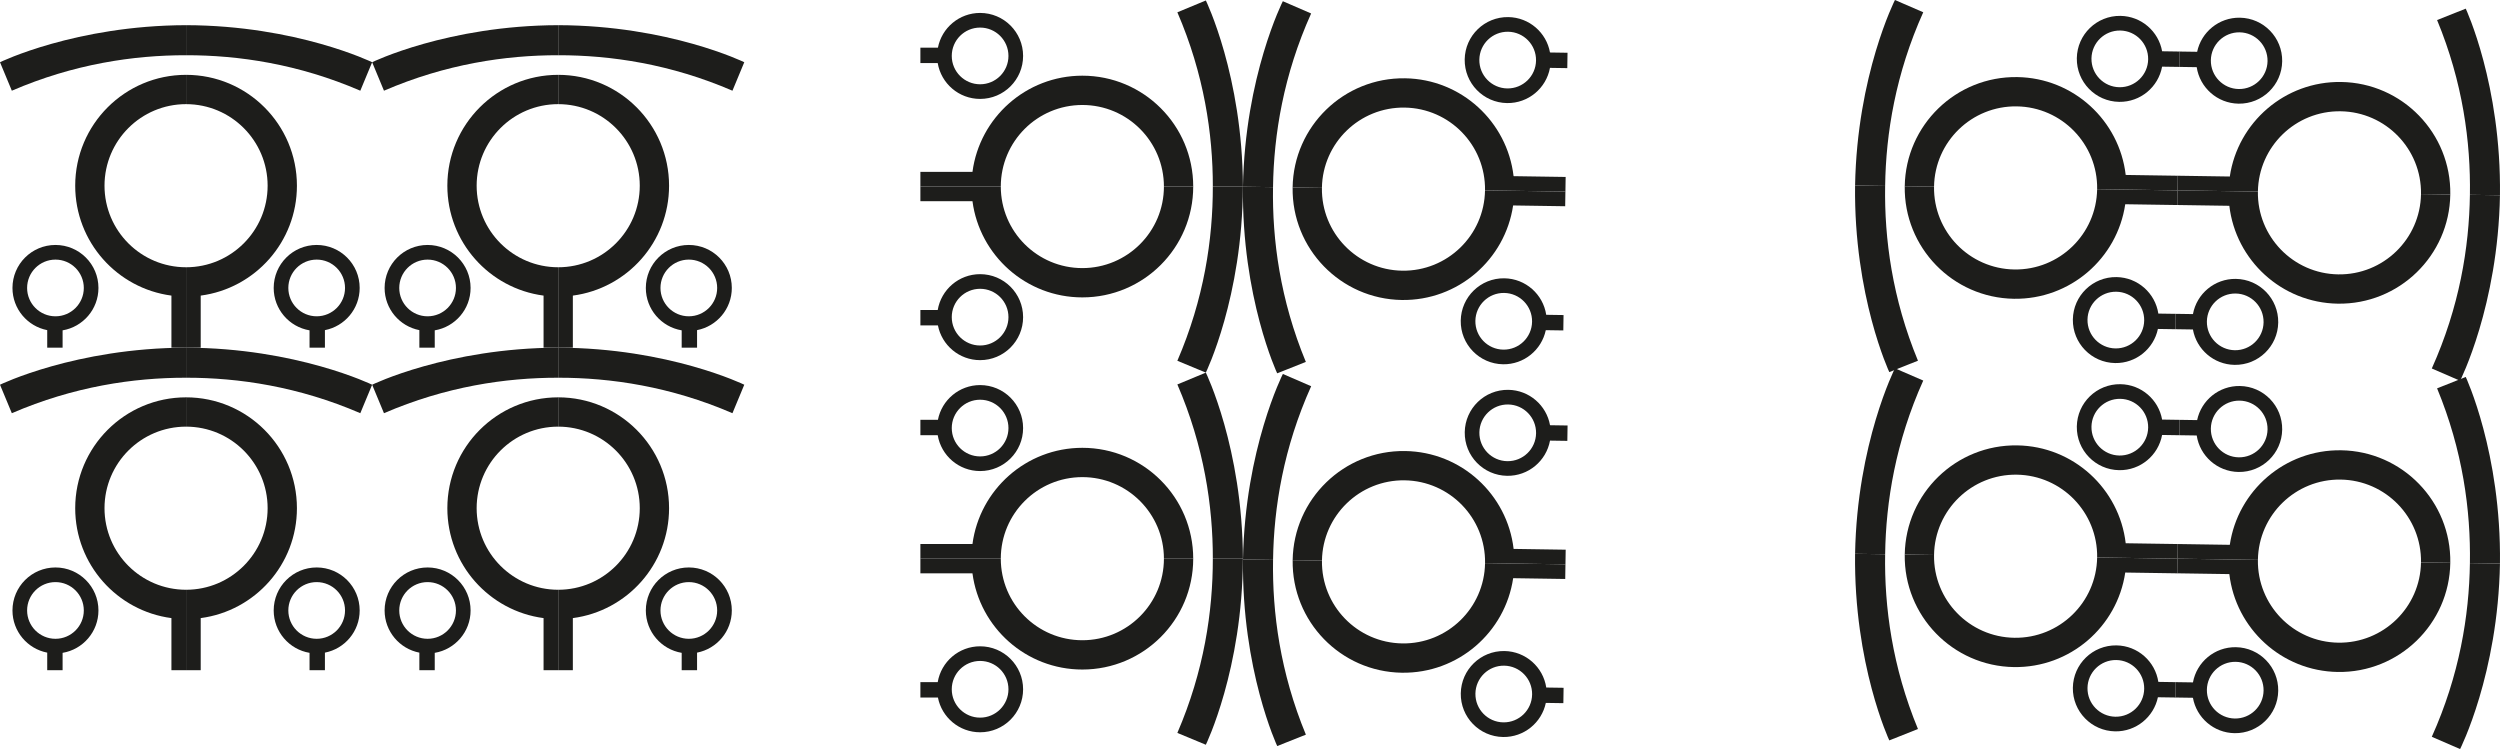 <!-- Generator: Adobe Illustrator 24.1.2, SVG Export Plug-In  -->
<svg version="1.1" xmlns="http://www.w3.org/2000/svg" xmlns:xlink="http://www.w3.org/1999/xlink" x="0px" y="0px"
	 width="325.596px" height="97.555px" viewBox="0 0 325.596 97.555"
	 style="overflow:visible;enable-background:new 0 0 325.596 97.555;" xml:space="preserve">
<style type="text/css">
	.st0{fill:none;}
	.st1{fill:#1D1D1B;}
</style>
<defs>
</defs>
<g>
	<g>
		<path class="st0" d="M13.611,24.185c0,5.866,4.756,10.622,10.622,10.622V13.563C18.367,13.563,13.611,18.319,13.611,24.185z"/>
		<circle class="st0" cx="7.223" cy="37.502" r="3.692"/>
		<path class="st1" d="M13.611,24.185c0-5.866,4.756-10.622,10.622-10.622V9.747c-7.974,0-14.438,6.464-14.438,14.438
			c0,7.327,5.458,13.379,12.531,14.313v6.782h1.908V34.807C18.367,34.807,13.611,30.052,13.611,24.185z"/>
		<path class="st1" d="M7.223,31.903c-3.092,0-5.599,2.507-5.599,5.599c0,2.725,1.947,4.994,4.526,5.495v2.283h2.003v-2.257
			c2.65-0.443,4.669-2.745,4.669-5.521C12.822,34.41,10.315,31.903,7.223,31.903z M7.223,41.195c-2.039,0-3.692-1.653-3.692-3.692
			c0-2.039,1.653-3.692,3.692-3.692c2.039,0,3.692,1.653,3.692,3.692C10.915,39.541,9.262,41.195,7.223,41.195z"/>
		<path class="st1" d="M0,8.104l1.541,3.71c8.039-3.47,15.84-4.629,22.693-4.62V3.279C9.819,3.319,0,8.104,0,8.104z"/>
	</g>
	<g>
		<path class="st0" d="M34.855,24.186c0,5.866-4.756,10.622-10.622,10.622V13.564C30.1,13.564,34.855,18.319,34.855,24.186z"/>
		<circle class="st0" cx="41.244" cy="37.502" r="3.692"/>
		<path class="st1" d="M34.855,24.186c0-5.866-4.756-10.622-10.622-10.622V9.747c7.974,0,14.438,6.464,14.438,14.438
			c0,7.327-5.458,13.379-12.531,14.313v6.782h-1.908V34.808C30.1,34.808,34.855,30.052,34.855,24.186z"/>
		<path class="st1" d="M35.645,37.502c0,2.775,2.02,5.078,4.669,5.521v2.257h2.003v-2.283c2.579-0.501,4.526-2.77,4.526-5.495
			c0-3.092-2.507-5.599-5.599-5.599C38.152,31.903,35.645,34.41,35.645,37.502z M37.552,37.502c0-2.039,1.653-3.692,3.692-3.692
			c2.039,0,3.692,1.653,3.692,3.692c0,2.039-1.653,3.692-3.692,3.692C39.205,41.195,37.552,39.542,37.552,37.502z"/>
		<path class="st1" d="M48.467,8.104l-1.541,3.71c-8.039-3.47-15.84-4.629-22.693-4.62V3.279
			C38.648,3.319,48.467,8.104,48.467,8.104z"/>
	</g>
</g>
<g>
	<g>
		<path class="st0" d="M62.078,24.185c0,5.866,4.756,10.622,10.622,10.622V13.563C66.834,13.563,62.078,18.319,62.078,24.185z"/>
		<circle class="st0" cx="55.69" cy="37.502" r="3.692"/>
		<path class="st1" d="M62.078,24.185c0-5.866,4.756-10.622,10.622-10.622V9.747c-7.974,0-14.438,6.464-14.438,14.438
			c0,7.327,5.458,13.379,12.531,14.313v6.782H72.7V34.807C66.834,34.807,62.078,30.052,62.078,24.185z"/>
		<path class="st1" d="M55.69,31.903c-3.092,0-5.599,2.507-5.599,5.599c0,2.725,1.947,4.994,4.526,5.495v2.283h2.003v-2.257
			c2.65-0.443,4.669-2.745,4.669-5.521C61.289,34.41,58.782,31.903,55.69,31.903z M55.69,41.195c-2.039,0-3.692-1.653-3.692-3.692
			c0-2.039,1.653-3.692,3.692-3.692c2.039,0,3.692,1.653,3.692,3.692C59.382,39.541,57.729,41.195,55.69,41.195z"/>
		<path class="st1" d="M48.467,8.104l1.541,3.71c8.039-3.47,15.84-4.629,22.693-4.62V3.279C58.286,3.319,48.467,8.104,48.467,8.104z
			"/>
	</g>
	<g>
		<path class="st0" d="M83.322,24.186c0,5.866-4.756,10.622-10.622,10.622V13.564C78.567,13.564,83.322,18.319,83.322,24.186z"/>
		<circle class="st0" cx="89.711" cy="37.502" r="3.692"/>
		<path class="st1" d="M83.322,24.186c0-5.866-4.756-10.622-10.622-10.622V9.747c7.974,0,14.438,6.464,14.438,14.438
			c0,7.327-5.458,13.379-12.531,14.313v6.782H72.7V34.808C78.567,34.808,83.322,30.052,83.322,24.186z"/>
		<path class="st1" d="M84.112,37.502c0,2.775,2.02,5.078,4.669,5.521v2.257h2.003v-2.283c2.579-0.501,4.526-2.77,4.526-5.495
			c0-3.092-2.507-5.599-5.599-5.599S84.112,34.41,84.112,37.502z M86.019,37.502c0-2.039,1.653-3.692,3.692-3.692
			s3.692,1.653,3.692,3.692c0,2.039-1.653,3.692-3.692,3.692S86.019,39.542,86.019,37.502z"/>
		<path class="st1" d="M96.934,8.104l-1.541,3.71c-8.039-3.47-15.84-4.629-22.693-4.62V3.279
			C87.115,3.319,96.934,8.104,96.934,8.104z"/>
	</g>
</g>
<g>
	<g>
		<path class="st0" d="M13.611,66.187c0,5.866,4.756,10.622,10.622,10.622V55.565C18.367,55.565,13.611,60.32,13.611,66.187z"/>
		<circle class="st0" cx="7.223" cy="79.504" r="3.692"/>
		<path class="st1" d="M13.611,66.187c0-5.866,4.756-10.622,10.622-10.622v-3.816c-7.974,0-14.438,6.464-14.438,14.438
			c0,7.327,5.458,13.379,12.531,14.313v6.782h1.908V76.809C18.367,76.809,13.611,72.053,13.611,66.187z"/>
		<path class="st1" d="M7.223,73.905c-3.092,0-5.599,2.507-5.599,5.599c0,2.725,1.947,4.994,4.526,5.495v2.283h2.003v-2.257
			c2.65-0.443,4.669-2.745,4.669-5.521C12.822,76.411,10.315,73.905,7.223,73.905z M7.223,83.196c-2.039,0-3.692-1.653-3.692-3.692
			c0-2.039,1.653-3.692,3.692-3.692c2.039,0,3.692,1.653,3.692,3.692C10.915,81.543,9.262,83.196,7.223,83.196z"/>
		<path class="st1" d="M0,50.105l1.541,3.71c8.039-3.47,15.84-4.629,22.693-4.62V45.28C9.819,45.32,0,50.105,0,50.105z"/>
	</g>
	<g>
		<path class="st0" d="M34.855,66.187c0,5.866-4.756,10.622-10.622,10.622V55.565C30.1,55.565,34.855,60.321,34.855,66.187z"/>
		<circle class="st0" cx="41.244" cy="79.504" r="3.692"/>
		<path class="st1" d="M34.855,66.187c0-5.866-4.756-10.622-10.622-10.622v-3.816c7.974,0,14.438,6.464,14.438,14.438
			c0,7.327-5.458,13.379-12.531,14.313v6.782h-1.908V76.809C30.1,76.809,34.855,72.053,34.855,66.187z"/>
		<path class="st1" d="M35.645,79.504c0,2.775,2.02,5.078,4.669,5.521v2.257h2.003v-2.283c2.579-0.501,4.526-2.77,4.526-5.495
			c0-3.092-2.507-5.599-5.599-5.599C38.152,73.905,35.645,76.412,35.645,79.504z M37.552,79.504c0-2.039,1.653-3.692,3.692-3.692
			c2.039,0,3.692,1.653,3.692,3.692c0,2.039-1.653,3.692-3.692,3.692C39.205,83.196,37.552,81.543,37.552,79.504z"/>
		<path class="st1" d="M48.467,50.105l-1.541,3.71c-8.039-3.47-15.84-4.629-22.693-4.62V45.28
			C38.648,45.321,48.467,50.105,48.467,50.105z"/>
	</g>
</g>
<g>
	<g>
		<path class="st0" d="M62.078,66.187c0,5.866,4.756,10.622,10.622,10.622V55.565C66.834,55.565,62.078,60.32,62.078,66.187z"/>
		<circle class="st0" cx="55.69" cy="79.504" r="3.692"/>
		<path class="st1" d="M62.078,66.187c0-5.866,4.756-10.622,10.622-10.622v-3.816c-7.974,0-14.438,6.464-14.438,14.438
			c0,7.327,5.458,13.379,12.531,14.313v6.782H72.7V76.809C66.834,76.809,62.078,72.053,62.078,66.187z"/>
		<path class="st1" d="M55.69,73.905c-3.092,0-5.599,2.507-5.599,5.599c0,2.725,1.947,4.994,4.526,5.495v2.283h2.003v-2.257
			c2.65-0.443,4.669-2.745,4.669-5.521C61.289,76.411,58.782,73.905,55.69,73.905z M55.69,83.196c-2.039,0-3.692-1.653-3.692-3.692
			c0-2.039,1.653-3.692,3.692-3.692c2.039,0,3.692,1.653,3.692,3.692C59.382,81.543,57.729,83.196,55.69,83.196z"/>
		<path class="st1" d="M48.467,50.105l1.541,3.71c8.039-3.47,15.84-4.629,22.693-4.62V45.28
			C58.286,45.32,48.467,50.105,48.467,50.105z"/>
	</g>
	<g>
		<path class="st0" d="M83.322,66.187c0,5.866-4.756,10.622-10.622,10.622V55.565C78.567,55.565,83.322,60.321,83.322,66.187z"/>
		<circle class="st0" cx="89.711" cy="79.504" r="3.692"/>
		<path class="st1" d="M83.322,66.187c0-5.866-4.756-10.622-10.622-10.622v-3.816c7.974,0,14.438,6.464,14.438,14.438
			c0,7.327-5.458,13.379-12.531,14.313v6.782H72.7V76.809C78.567,76.809,83.322,72.053,83.322,66.187z"/>
		<path class="st1" d="M84.112,79.504c0,2.775,2.02,5.078,4.669,5.521v2.257h2.003v-2.283c2.579-0.501,4.526-2.77,4.526-5.495
			c0-3.092-2.507-5.599-5.599-5.599S84.112,76.412,84.112,79.504z M86.019,79.504c0-2.039,1.653-3.692,3.692-3.692
			s3.692,1.653,3.692,3.692c0,2.039-1.653,3.692-3.692,3.692S86.019,81.543,86.019,79.504z"/>
		<path class="st1" d="M96.934,50.105l-1.541,3.71c-8.039-3.47-15.84-4.629-22.693-4.62V45.28
			C87.115,45.321,96.934,50.105,96.934,50.105z"/>
	</g>
</g>
<g>
	<g>
		<path class="st0" d="M140.965,13.673c-5.866,0-10.622,4.756-10.622,10.622h21.244C151.587,18.428,146.831,13.673,140.965,13.673z"
			/>
		<circle class="st0" cx="127.648" cy="7.284" r="3.692"/>
		<path class="st1" d="M140.965,13.673c5.866,0,10.622,4.756,10.622,10.622h3.816c0-7.974-6.464-14.438-14.438-14.438
			c-7.327,0-13.379,5.458-14.313,12.531h-6.782v1.908h10.473C130.343,18.428,135.098,13.673,140.965,13.673z"/>
		<path class="st1" d="M133.247,7.284c0-3.092-2.507-5.599-5.599-5.599c-2.725,0-4.994,1.947-5.495,4.526h-2.283v2.003h2.257
			c0.443,2.65,2.745,4.669,5.521,4.669C130.74,12.883,133.247,10.376,133.247,7.284z M123.956,7.284
			c0-2.039,1.653-3.692,3.692-3.692c2.039,0,3.692,1.653,3.692,3.692c0,2.039-1.653,3.692-3.692,3.692
			C125.609,10.976,123.956,9.323,123.956,7.284z"/>
		<path class="st1" d="M157.047,0.061l-3.71,1.541c3.47,8.039,4.629,15.84,4.62,22.693h3.916
			C161.831,9.88,157.047,0.061,157.047,0.061z"/>
	</g>
	<g>
		<path class="st0" d="M140.965,34.916c-5.866,0-10.622-4.756-10.622-10.622h21.244C151.587,30.161,146.831,34.916,140.965,34.916z"
			/>
		<circle class="st0" cx="127.648" cy="41.305" r="3.692"/>
		<path class="st1" d="M140.965,34.916c5.866,0,10.622-4.756,10.622-10.622h3.816c0,7.974-6.464,14.438-14.438,14.438
			c-7.327,0-13.379-5.458-14.313-12.531h-6.782v-1.908h10.473C130.342,30.161,135.098,34.916,140.965,34.916z"/>
		<path class="st1" d="M127.648,35.706c-2.775,0-5.078,2.02-5.521,4.669h-2.257v2.003h2.283c0.501,2.579,2.77,4.526,5.495,4.526
			c3.092,0,5.599-2.507,5.599-5.599C133.247,38.213,130.74,35.706,127.648,35.706z M127.648,37.613c2.039,0,3.692,1.653,3.692,3.692
			c0,2.039-1.653,3.692-3.692,3.692c-2.039,0-3.692-1.653-3.692-3.692C123.955,39.266,125.609,37.613,127.648,37.613z"/>
		<path class="st1" d="M157.046,48.528l-3.71-1.541c3.47-8.039,4.629-15.84,4.62-22.693h3.916
			C161.831,38.709,157.046,48.528,157.046,48.528z"/>
	</g>
</g>
<g>
	<g>
		<path class="st0" d="M182.624,35.254c5.866,0.089,10.693-4.594,10.782-10.46l-21.242-0.322
			C172.076,30.337,176.759,35.165,182.624,35.254z"/>
		<circle class="st0" cx="195.843" cy="41.844" r="3.692"/>
		<path class="st1" d="M182.624,35.254c-5.866-0.089-10.549-4.916-10.46-10.782l-3.816-0.058
			c-0.121,7.973,6.244,14.535,14.217,14.656c7.326,0.111,13.46-5.255,14.501-12.312l6.781,0.103l0.029-1.907l-10.471-0.159
			C193.317,30.66,188.49,35.343,182.624,35.254z"/>
		<path class="st1" d="M190.244,41.759c-0.047,3.092,2.421,5.636,5.513,5.683c2.725,0.041,5.023-1.871,5.563-4.442l2.283,0.035
			l0.03-2.003l-2.257-0.034c-0.403-2.656-2.674-4.71-5.449-4.753C192.836,36.198,190.291,38.667,190.244,41.759z M199.535,41.9
			c-0.031,2.039-1.709,3.667-3.748,3.636c-2.039-0.031-3.667-1.709-3.636-3.748c0.031-2.039,1.709-3.667,3.748-3.636
			C197.938,38.183,199.566,39.861,199.535,41.9z"/>
		<path class="st1" d="M166.338,48.619l3.733-1.484c-3.348-8.091-4.388-15.909-4.275-22.76l-3.915-0.059
			C161.703,38.729,166.338,48.619,166.338,48.619z"/>
	</g>
	<g>
		<path class="st0" d="M182.947,14.012c5.866,0.089,10.549,4.916,10.46,10.782l-21.242-0.322
			C172.254,18.606,177.081,13.923,182.947,14.012z"/>
		<circle class="st0" cx="196.359" cy="7.826" r="3.692"/>
		<path class="st1" d="M182.947,14.012c-5.866-0.089-10.693,4.594-10.782,10.46l-3.816-0.058
			c0.121-7.973,6.683-14.338,14.656-14.217c7.326,0.111,13.295,5.661,14.121,12.746l6.781,0.103l-0.029,1.907l-10.471-0.159
			C193.496,18.928,188.813,14.101,182.947,14.012z"/>
		<path class="st1" d="M196.274,13.424c2.775,0.042,5.108-1.942,5.591-4.585l2.257,0.034l0.03-2.003l-2.283-0.035
			c-0.462-2.586-2.701-4.567-5.426-4.609c-3.092-0.047-5.636,2.421-5.683,5.513S193.182,13.378,196.274,13.424z M196.303,11.518
			c-2.039-0.031-3.667-1.709-3.636-3.748c0.031-2.039,1.709-3.667,3.748-3.636c2.039,0.031,3.667,1.709,3.636,3.748
			C200.02,9.921,198.342,11.549,196.303,11.518z"/>
		<path class="st1" d="M167.074,0.158l3.686,1.597c-3.592,7.986-4.869,15.768-4.963,22.62l-3.915-0.059
			C162.141,9.903,167.074,0.158,167.074,0.158z"/>
	</g>
</g>
<g>
	<g>
		<path class="st0" d="M140.965,62.139c-5.866,0-10.622,4.756-10.622,10.622h21.244C151.587,66.895,146.831,62.139,140.965,62.139z"
			/>
		<circle class="st0" cx="127.648" cy="55.751" r="3.692"/>
		<path class="st1" d="M140.965,62.139c5.866,0,10.622,4.756,10.622,10.622h3.816c0-7.974-6.464-14.438-14.438-14.438
			c-7.327,0-13.379,5.458-14.313,12.531h-6.782v1.908h10.473C130.343,66.895,135.098,62.139,140.965,62.139z"/>
		<path class="st1" d="M133.247,55.751c0-3.092-2.507-5.599-5.599-5.599c-2.725,0-4.994,1.947-5.495,4.526h-2.283v2.003h2.257
			c0.443,2.65,2.745,4.669,5.521,4.669C130.74,61.35,133.247,58.843,133.247,55.751z M123.956,55.751
			c0-2.039,1.653-3.692,3.692-3.692c2.039,0,3.692,1.653,3.692,3.692c0,2.039-1.653,3.692-3.692,3.692
			C125.609,59.443,123.956,57.79,123.956,55.751z"/>
		<path class="st1" d="M157.047,48.528l-3.71,1.541c3.47,8.039,4.629,15.84,4.62,22.693h3.916
			C161.831,58.347,157.047,48.528,157.047,48.528z"/>
	</g>
	<g>
		<path class="st0" d="M140.965,83.383c-5.866,0-10.622-4.756-10.622-10.622h21.244C151.587,78.628,146.831,83.383,140.965,83.383z"
			/>
		<circle class="st0" cx="127.648" cy="89.772" r="3.692"/>
		<path class="st1" d="M140.965,83.383c5.866,0,10.622-4.756,10.622-10.622h3.816c0,7.974-6.464,14.438-14.438,14.438
			c-7.327,0-13.379-5.458-14.313-12.531h-6.782v-1.908h10.473C130.342,78.628,135.098,83.383,140.965,83.383z"/>
		<path class="st1" d="M127.648,84.173c-2.775,0-5.078,2.02-5.521,4.669h-2.257v2.003h2.283c0.501,2.579,2.77,4.526,5.495,4.526
			c3.092,0,5.599-2.507,5.599-5.599S130.74,84.173,127.648,84.173z M127.648,86.08c2.039,0,3.692,1.653,3.692,3.692
			c0,2.039-1.653,3.692-3.692,3.692c-2.039,0-3.692-1.653-3.692-3.692C123.955,87.733,125.609,86.08,127.648,86.08z"/>
		<path class="st1" d="M157.046,96.995l-3.71-1.541c3.47-8.039,4.629-15.84,4.62-22.693h3.916
			C161.831,87.176,157.046,96.995,157.046,96.995z"/>
	</g>
</g>
<g>
	<g>
		<path class="st0" d="M182.63,83.798c5.866,0.089,10.693-4.594,10.782-10.46l-21.242-0.322
			C172.081,78.882,176.764,83.709,182.63,83.798z"/>
		<circle class="st0" cx="195.848" cy="90.388" r="3.692"/>
		<path class="st1" d="M182.63,83.798c-5.866-0.089-10.549-4.916-10.46-10.782l-3.816-0.058
			c-0.121,7.973,6.244,14.535,14.217,14.656c7.326,0.111,13.46-5.255,14.501-12.312l6.781,0.103l0.029-1.907l-10.471-0.159
			C193.323,79.204,188.495,83.887,182.63,83.798z"/>
		<path class="st1" d="M190.25,90.303c-0.047,3.092,2.421,5.636,5.513,5.683c2.725,0.041,5.023-1.871,5.563-4.442l2.283,0.035
			l0.03-2.003l-2.257-0.034c-0.403-2.656-2.674-4.71-5.449-4.753C192.841,84.743,190.297,87.211,190.25,90.303z M199.54,90.444
			c-0.031,2.039-1.709,3.667-3.748,3.636c-2.039-0.031-3.667-1.709-3.636-3.748c0.031-2.039,1.709-3.667,3.748-3.636
			C197.943,86.727,199.571,88.405,199.54,90.444z"/>
		<path class="st1" d="M166.343,97.164l3.733-1.484c-3.348-8.091-4.388-15.909-4.275-22.76l-3.915-0.059
			C161.708,87.274,166.343,97.164,166.343,97.164z"/>
	</g>
	<g>
		<path class="st0" d="M182.952,62.557c5.866,0.089,10.549,4.916,10.46,10.782l-21.242-0.322
			C172.259,67.151,177.087,62.468,182.952,62.557z"/>
		<circle class="st0" cx="196.365" cy="56.371" r="3.692"/>
		<path class="st1" d="M182.952,62.557c-5.866-0.089-10.693,4.594-10.782,10.46l-3.816-0.058
			c0.121-7.973,6.683-14.338,14.656-14.217c7.326,0.111,13.295,5.661,14.121,12.746l6.781,0.103l-0.029,1.907l-10.471-0.159
			C193.501,67.473,188.818,62.646,182.952,62.557z"/>
		<path class="st1" d="M196.28,61.969c2.775,0.042,5.108-1.942,5.591-4.585l2.257,0.034l0.03-2.003l-2.283-0.035
			c-0.462-2.586-2.701-4.567-5.426-4.609c-3.092-0.047-5.636,2.421-5.683,5.513C190.719,59.378,193.188,61.922,196.28,61.969z
			 M196.308,60.063c-2.039-0.031-3.667-1.709-3.636-3.748c0.031-2.039,1.709-3.667,3.748-3.636c2.039,0.031,3.667,1.709,3.636,3.748
			C200.026,58.466,198.347,60.094,196.308,60.063z"/>
		<path class="st1" d="M167.079,48.703l3.686,1.597c-3.592,7.986-4.869,15.768-4.963,22.62l-3.915-0.059
			C162.146,58.448,167.079,48.703,167.079,48.703z"/>
	</g>
</g>
<g>
	<g>
		<path class="st0" d="M262.346,35.096c5.866,0.089,10.693-4.594,10.782-10.46l-21.242-0.322
			C251.797,30.179,256.48,35.006,262.346,35.096z"/>
		<circle class="st0" cx="275.564" cy="41.686" r="3.692"/>
		<path class="st1" d="M262.346,35.096c-5.866-0.089-10.549-4.916-10.46-10.782l-3.816-0.058
			c-0.121,7.973,6.244,14.535,14.217,14.656c7.326,0.111,13.46-5.255,14.501-12.312l6.781,0.103l0.029-1.907l-10.471-0.159
			C273.039,30.502,268.212,35.185,262.346,35.096z"/>
		<path class="st1" d="M269.966,41.601c-0.047,3.092,2.421,5.636,5.513,5.683c2.725,0.041,5.023-1.871,5.563-4.442l2.283,0.035
			l0.03-2.003l-2.257-0.034c-0.403-2.656-2.674-4.71-5.449-4.753C272.557,36.04,270.013,38.509,269.966,41.601z M279.256,41.742
			c-0.031,2.039-1.709,3.667-3.748,3.636c-2.039-0.031-3.667-1.709-3.636-3.748c0.031-2.039,1.709-3.667,3.748-3.636
			S279.287,39.703,279.256,41.742z"/>
		<path class="st1" d="M246.059,48.461l3.733-1.484c-3.348-8.091-4.388-15.909-4.275-22.76l-3.915-0.059
			C241.424,38.571,246.059,48.461,246.059,48.461z"/>
	</g>
	<g>
		<path class="st0" d="M262.669,13.854c5.866,0.089,10.549,4.916,10.46,10.782l-21.242-0.322
			C251.976,18.448,256.803,13.765,262.669,13.854z"/>
		<circle class="st0" cx="276.081" cy="7.668" r="3.692"/>
		<path class="st1" d="M262.669,13.854c-5.866-0.089-10.693,4.594-10.782,10.46l-3.816-0.058
			c0.121-7.973,6.683-14.338,14.656-14.217c7.326,0.111,13.295,5.661,14.121,12.746l6.781,0.103l-0.029,1.907l-10.471-0.159
			C273.217,18.77,268.534,13.943,262.669,13.854z"/>
		<path class="st1" d="M275.996,13.266c2.775,0.042,5.108-1.942,5.591-4.585l2.257,0.034l0.03-2.003l-2.283-0.035
			c-0.462-2.586-2.701-4.567-5.426-4.609c-3.092-0.047-5.636,2.421-5.683,5.513C270.436,10.675,272.904,13.22,275.996,13.266z
			 M276.025,11.36c-2.039-0.031-3.667-1.709-3.636-3.748c0.031-2.039,1.709-3.667,3.748-3.636c2.039,0.031,3.667,1.709,3.636,3.748
			C279.742,9.763,278.064,11.391,276.025,11.36z"/>
		<path class="st1" d="M246.795,0l3.686,1.597c-3.592,7.986-4.869,15.768-4.963,22.62l-3.915-0.059
			C241.862,9.745,246.795,0,246.795,0z"/>
	</g>
</g>
<g>
	<g>
		<path class="st0" d="M304.848,14.493c-5.866-0.089-10.693,4.594-10.782,10.46l21.242,0.322
			C315.397,19.409,310.714,14.582,304.848,14.493z"/>
		<circle class="st0" cx="291.63" cy="7.903" r="3.692"/>
		<path class="st1" d="M304.848,14.493c5.866,0.089,10.549,4.916,10.46,10.782l3.816,0.058c0.121-7.973-6.244-14.535-14.217-14.656
			c-7.326-0.111-13.46,5.255-14.501,12.312l-6.781-0.103l-0.029,1.907l10.471,0.159C294.155,19.087,298.982,14.404,304.848,14.493z"
			/>
		<path class="st1" d="M297.228,7.988c0.047-3.092-2.421-5.636-5.513-5.683c-2.725-0.041-5.023,1.871-5.563,4.442l-2.283-0.035
			l-0.03,2.003l2.257,0.034c0.403,2.656,2.674,4.71,5.449,4.753C294.637,13.548,297.181,11.079,297.228,7.988z M287.938,7.847
			c0.031-2.039,1.709-3.667,3.748-3.636c2.039,0.031,3.667,1.709,3.636,3.748c-0.031,2.039-1.709,3.667-3.748,3.636
			C289.535,11.564,287.907,9.886,287.938,7.847z"/>
		<path class="st1" d="M321.135,1.127l-3.733,1.484c3.348,8.091,4.388,15.909,4.275,22.76l3.915,0.059
			C325.77,11.017,321.135,1.127,321.135,1.127z"/>
	</g>
	<g>
		<path class="st0" d="M304.525,35.734c-5.866-0.089-10.549-4.916-10.46-10.782l21.242,0.322
			C315.219,31.14,310.391,35.823,304.525,35.734z"/>
		<circle class="st0" cx="291.113" cy="41.92" r="3.692"/>
		<path class="st1" d="M304.525,35.734c5.866,0.089,10.693-4.594,10.782-10.46l3.816,0.058c-0.121,7.973-6.683,14.338-14.656,14.217
			c-7.326-0.111-13.295-5.661-14.121-12.746l-6.781-0.103l0.029-1.907l10.471,0.159C293.977,30.818,298.66,35.645,304.525,35.734z"
			/>
		<path class="st1" d="M291.198,36.322c-2.775-0.042-5.108,1.942-5.591,4.585l-2.257-0.034l-0.03,2.003l2.283,0.035
			c0.462,2.586,2.701,4.567,5.426,4.609c3.092,0.047,5.636-2.421,5.683-5.513C296.758,38.913,294.29,36.369,291.198,36.322z
			 M291.169,38.228c2.039,0.031,3.667,1.709,3.636,3.748c-0.031,2.039-1.709,3.667-3.748,3.636
			c-2.039-0.031-3.667-1.709-3.636-3.748C287.452,39.825,289.13,38.197,291.169,38.228z"/>
		<path class="st1" d="M320.399,49.588l-3.686-1.597c3.592-7.986,4.868-15.768,4.963-22.62l3.915,0.059
			C325.332,39.843,320.399,49.588,320.399,49.588z"/>
	</g>
</g>
<g>
	<g>
		<path class="st0" d="M262.346,83.063c5.866,0.089,10.693-4.594,10.782-10.46l-21.242-0.322
			C251.797,78.146,256.48,82.974,262.346,83.063z"/>
		<circle class="st0" cx="275.564" cy="89.653" r="3.692"/>
		<path class="st1" d="M262.346,83.063c-5.866-0.089-10.549-4.916-10.46-10.782l-3.816-0.058
			c-0.121,7.973,6.244,14.535,14.217,14.656c7.326,0.111,13.46-5.255,14.501-12.312l6.781,0.103l0.029-1.907l-10.471-0.159
			C273.039,78.469,268.212,83.152,262.346,83.063z"/>
		<path class="st1" d="M269.966,89.568c-0.047,3.092,2.421,5.636,5.513,5.683c2.725,0.041,5.023-1.871,5.563-4.442l2.283,0.035
			l0.03-2.003l-2.257-0.034c-0.403-2.656-2.674-4.71-5.449-4.753C272.557,84.008,270.013,86.476,269.966,89.568z M279.256,89.709
			c-0.031,2.039-1.709,3.667-3.748,3.636c-2.039-0.031-3.667-1.709-3.636-3.748c0.031-2.039,1.709-3.667,3.748-3.636
			C277.659,85.992,279.287,87.67,279.256,89.709z"/>
		<path class="st1" d="M246.059,96.429l3.733-1.484c-3.348-8.091-4.388-15.909-4.275-22.76l-3.915-0.059
			C241.424,86.538,246.059,96.429,246.059,96.429z"/>
	</g>
	<g>
		<path class="st0" d="M262.669,61.821c5.866,0.089,10.549,4.916,10.46,10.782l-21.242-0.322
			C251.976,66.415,256.803,61.732,262.669,61.821z"/>
		<circle class="st0" cx="276.081" cy="55.635" r="3.692"/>
		<path class="st1" d="M262.669,61.821c-5.866-0.089-10.693,4.594-10.782,10.46l-3.816-0.058
			c0.121-7.973,6.683-14.338,14.656-14.217c7.326,0.111,13.295,5.661,14.121,12.746l6.781,0.103l-0.029,1.907l-10.471-0.159
			C273.217,66.738,268.534,61.91,262.669,61.821z"/>
		<path class="st1" d="M275.996,61.234c2.775,0.042,5.108-1.942,5.591-4.585l2.257,0.034l0.03-2.003l-2.283-0.035
			c-0.462-2.586-2.701-4.567-5.426-4.609c-3.092-0.047-5.636,2.421-5.683,5.513C270.436,58.642,272.904,61.187,275.996,61.234z
			 M276.025,59.327c-2.039-0.031-3.667-1.709-3.636-3.748c0.031-2.039,1.709-3.667,3.748-3.636c2.039,0.031,3.667,1.709,3.636,3.748
			C279.742,57.73,278.064,59.358,276.025,59.327z"/>
		<path class="st1" d="M246.795,47.967l3.686,1.597c-3.592,7.986-4.869,15.768-4.963,22.62l-3.915-0.059
			C241.862,57.712,246.795,47.967,246.795,47.967z"/>
	</g>
</g>
<g>
	<g>
		<path class="st0" d="M304.848,62.46c-5.866-0.089-10.693,4.594-10.782,10.46l21.242,0.322
			C315.397,67.376,310.714,62.549,304.848,62.46z"/>
		<circle class="st0" cx="291.63" cy="55.87" r="3.692"/>
		<path class="st1" d="M304.848,62.46c5.866,0.089,10.549,4.916,10.46,10.782l3.816,0.058c0.121-7.973-6.244-14.535-14.217-14.656
			c-7.326-0.111-13.46,5.255-14.501,12.312l-6.781-0.103l-0.029,1.907l10.471,0.159C294.155,67.054,298.982,62.371,304.848,62.46z"
			/>
		<path class="st1" d="M297.228,55.955c0.047-3.092-2.421-5.636-5.513-5.683c-2.725-0.041-5.023,1.871-5.563,4.442l-2.283-0.035
			l-0.03,2.003l2.257,0.034c0.403,2.656,2.674,4.71,5.449,4.753C294.637,61.515,297.181,59.047,297.228,55.955z M287.938,55.814
			c0.031-2.039,1.709-3.667,3.748-3.636c2.039,0.031,3.667,1.709,3.636,3.748c-0.031,2.039-1.709,3.667-3.748,3.636
			C289.535,59.531,287.907,57.853,287.938,55.814z"/>
		<path class="st1" d="M321.135,49.094l-3.733,1.484c3.348,8.091,4.388,15.909,4.275,22.76l3.915,0.059
			C325.77,58.985,321.135,49.094,321.135,49.094z"/>
	</g>
	<g>
		<path class="st0" d="M304.525,83.701c-5.866-0.089-10.549-4.916-10.46-10.782l21.242,0.322
			C315.219,79.108,310.391,83.791,304.525,83.701z"/>
		<circle class="st0" cx="291.113" cy="89.887" r="3.692"/>
		<path class="st1" d="M304.525,83.701c5.866,0.089,10.693-4.594,10.782-10.46l3.816,0.058c-0.121,7.973-6.683,14.338-14.656,14.217
			c-7.326-0.111-13.295-5.661-14.121-12.746l-6.781-0.103l0.029-1.907l10.471,0.159C293.977,78.785,298.66,83.612,304.525,83.701z"
			/>
		<path class="st1" d="M291.198,84.289c-2.775-0.042-5.108,1.942-5.591,4.585l-2.257-0.034l-0.03,2.003l2.283,0.035
			c0.462,2.586,2.701,4.567,5.426,4.609c3.092,0.047,5.636-2.421,5.683-5.513S294.29,84.336,291.198,84.289z M291.169,86.195
			c2.039,0.031,3.667,1.709,3.636,3.748c-0.031,2.039-1.709,3.667-3.748,3.636s-3.667-1.709-3.636-3.748
			C287.452,87.792,289.13,86.164,291.169,86.195z"/>
		<path class="st1" d="M320.399,97.555l-3.686-1.597c3.592-7.986,4.868-15.768,4.963-22.62l3.915,0.059
			C325.332,87.81,320.399,97.555,320.399,97.555z"/>
	</g>
</g>
</svg>